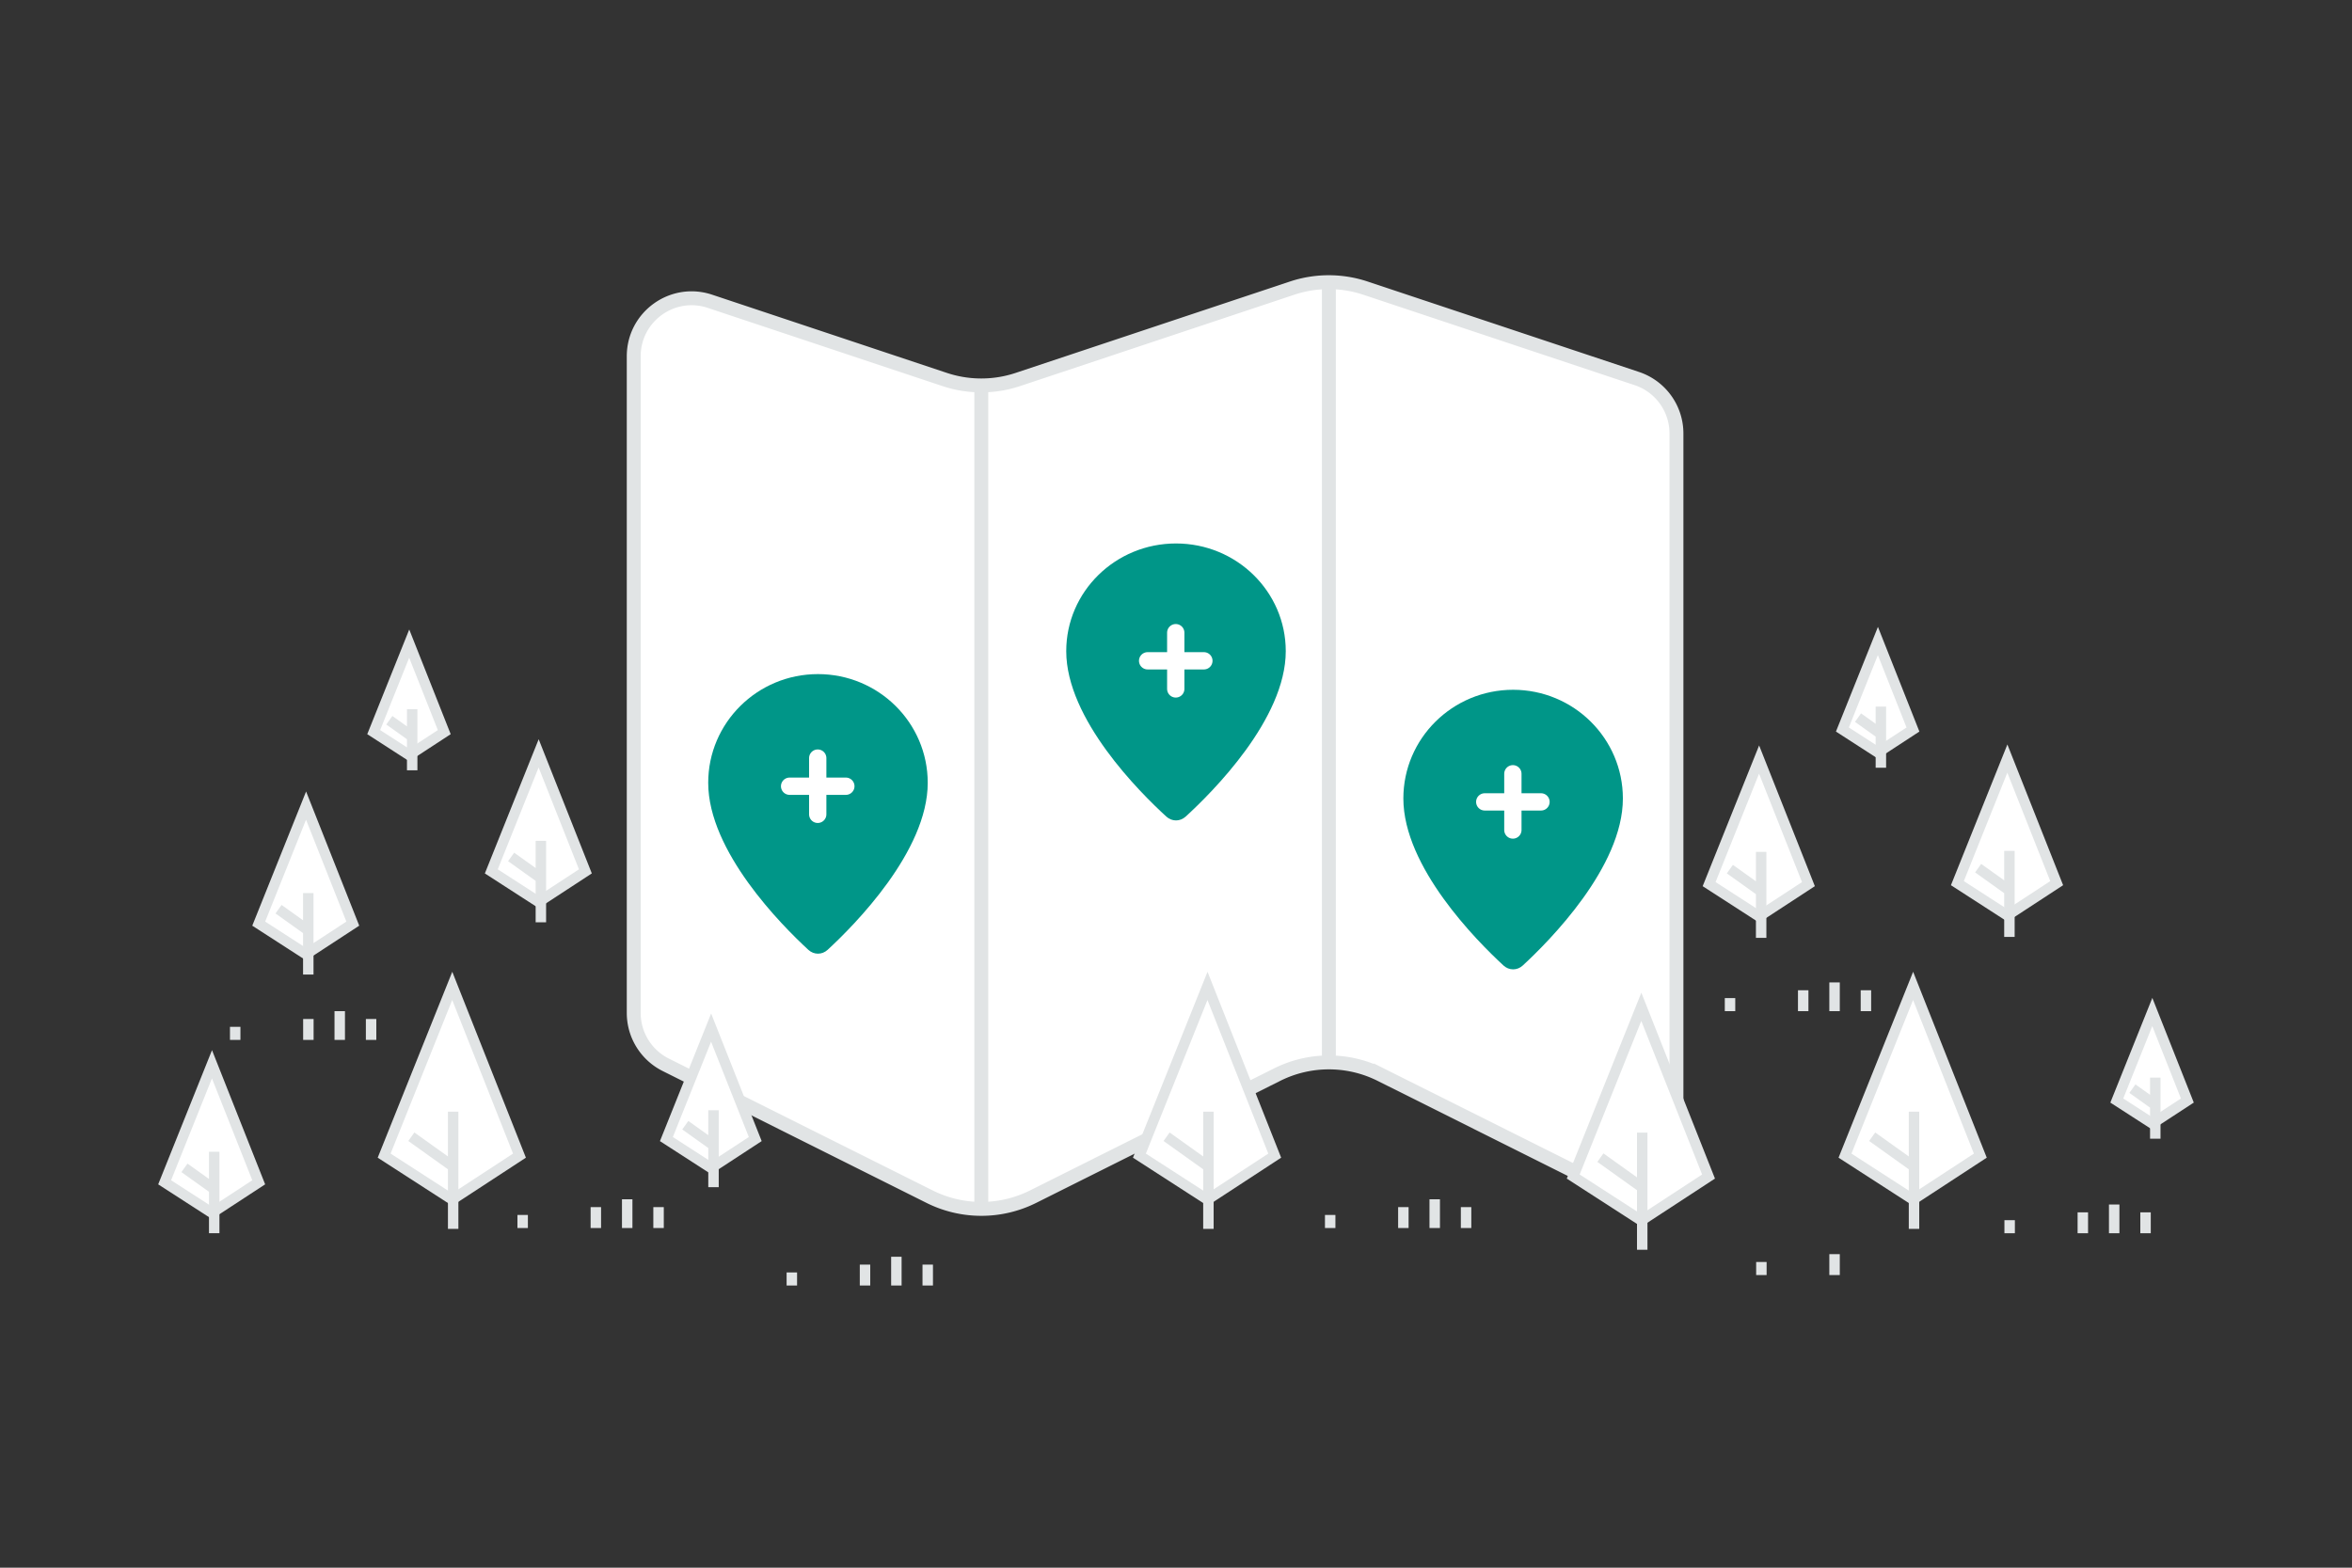 <svg width="900" height="600" viewBox="0 0 900 600" fill="none" xmlns="http://www.w3.org/2000/svg"><rect x="0" y="0" width="900" height="600" fill="#333333" stroke="none"/><path fill="transparent" d="M0 0h900v600H0z"/><path fill-rule="evenodd" clip-rule="evenodd" d="m522.509 110.28 103.829 34.603a22.146 22.146 0 0 1 15.162 21.036V432.03c0 16.469-17.334 27.198-32.075 19.817l-81.086-40.543a44.273 44.273 0 0 0-39.656 0l-93.344 46.683a44.273 44.273 0 0 1-39.656 0l-100.925-50.452a22.191 22.191 0 0 1-12.258-19.839V136.348c0-15.139 14.829-25.824 29.171-21.036l89.797 29.925a44.29 44.29 0 0 0 28.041 0l104.959-34.979a44.456 44.456 0 0 1 28.041.022z" fill="#fff" stroke="#E1E4E5" stroke-width="5.32"/><path fill-rule="evenodd" clip-rule="evenodd" d="M508.5 108.217v298.585-298.585z" fill="#fff"/><path d="M508.5 108.217v298.585" stroke="#E1E4E5" stroke-width="5.32"/><path fill-rule="evenodd" clip-rule="evenodd" d="M375.5 147.452v315.21-315.21z" fill="#fff"/><path d="M375.5 147.452v315.21" stroke="#E1E4E5" stroke-width="5.32"/><path fill-rule="evenodd" clip-rule="evenodd" d="M537 305.609c0 26.22 28.078 54.485 38.321 63.924 2.122 1.956 5.241 1.956 7.364 0C592.922 360.094 621 331.829 621 305.609c0-22.98-18.805-41.609-42-41.609s-42 18.629-42 41.609z" fill="#009688"/><path d="M578.906 296.145v21.522m10.761-10.761h-21.522" stroke="#fff" stroke-width="6.622" stroke-linecap="round" stroke-linejoin="round"/><path fill-rule="evenodd" clip-rule="evenodd" d="M271 299.609c0 26.22 28.078 54.485 38.321 63.924 2.122 1.956 5.241 1.956 7.364 0C326.922 354.094 355 325.829 355 299.609c0-22.98-18.805-41.609-42-41.609s-42 18.629-42 41.609z" fill="#009688"/><path d="M312.906 290.145v21.522m10.761-10.761h-21.522" stroke="#fff" stroke-width="6.622" stroke-linecap="round" stroke-linejoin="round"/><path fill-rule="evenodd" clip-rule="evenodd" d="M408 249.221c0 25.974 28.078 53.975 38.321 63.326 2.122 1.937 5.241 1.937 7.364 0C463.922 303.196 492 275.195 492 249.221 492 226.455 473.195 208 450 208s-42 18.455-42 41.221z" fill="#009688"/><path d="M449.906 242.145v21.522m10.761-10.761h-21.522" stroke="#fff" stroke-width="6.622" stroke-linecap="round" stroke-linejoin="round"/><path d="m147 442.296 26.053 16.819 25.724-16.819-25.724-64.968L147 442.296z" fill="#fff" stroke="#E1E4E5" stroke-width="4"/><path stroke="#E1E4E5" stroke-width="4" d="M173.404 425.477v44.851m-16.007-35.266 16.163 11.547"/><path d="M255 435.955 272.108 447 289 435.955l-16.892-42.662L255 435.955z" fill="#fff" stroke="#E1E4E5" stroke-width="4"/><path stroke="#E1E4E5" stroke-width="4" d="M273.026 424.911v29.452m-10.8-23.717 10.614 7.583"/><path d="m436 442.296 26.053 16.819 25.724-16.819-25.724-64.968L436 442.296z" fill="#fff" stroke="#E1E4E5" stroke-width="4"/><path stroke="#E1E4E5" stroke-width="4" d="M462.404 425.477v44.851m-16.007-35.266 16.163 11.547"/><path d="m602 450.296 26.053 16.819 25.724-16.819-25.724-64.968L602 450.296z" fill="#fff" stroke="#E1E4E5" stroke-width="4"/><path stroke="#E1E4E5" stroke-width="4" d="M628.404 433.477v44.851m-16.007-35.266 16.163 11.547"/><path d="m706 442.296 26.053 16.819 25.724-16.819-25.724-64.968L706 442.296z" fill="#fff" stroke="#E1E4E5" stroke-width="4"/><path stroke="#E1E4E5" stroke-width="4" d="M732.404 425.477v44.851m-16.007-35.266 16.163 11.547"/><path d="m654 338.382 19.121 12.344L692 338.382 673.121 290.7 654 338.382z" fill="#fff" stroke="#E1E4E5" stroke-width="4"/><path stroke="#E1E4E5" stroke-width="4" d="M673.911 326.038v32.917M661.94 332.64l11.862 8.474"/><path d="m749 338.009 19.121 12.344L787 338.009l-18.879-47.681L749 338.009z" fill="#fff" stroke="#E1E4E5" stroke-width="4"/><path stroke="#E1E4E5" stroke-width="4" d="M768.911 325.666v32.917m-11.971-26.315 11.862 8.474"/><path d="m705 279.207 13.586 8.771L732 279.207l-13.414-33.879L705 279.207z" fill="#fff" stroke="#E1E4E5" stroke-width="4"/><path stroke="#E1E4E5" stroke-width="4" d="M719.726 270.436v23.389m-8.748-19.169 8.429 6.021"/><path d="m143 280.207 13.586 8.771L170 280.207l-13.414-33.879L143 280.207z" fill="#fff" stroke="#E1E4E5" stroke-width="4"/><path stroke="#E1E4E5" stroke-width="4" d="M157.726 271.436v23.389m-8.748-19.169 8.429 6.021"/><path d="m810 421.207 13.586 8.771L837 421.207l-13.414-33.879L810 421.207z" fill="#fff" stroke="#E1E4E5" stroke-width="4"/><path stroke="#E1E4E5" stroke-width="4" d="M824.726 412.436v23.389m-8.748-19.169 8.429 6.021"/><path d="m188 333.5 18.115 11.694L224 333.5l-17.885-45.172L188 333.5z" fill="#fff" stroke="#E1E4E5" stroke-width="4"/><path stroke="#E1E4E5" stroke-width="4" d="M206.968 321.806v31.184m-11.385-25.015 11.238 8.028"/><path d="m63 452.5 18.115 11.694L99 452.5l-17.885-45.172L63 452.5z" fill="#fff" stroke="#E1E4E5" stroke-width="4"/><path stroke="#E1E4E5" stroke-width="4" d="M81.968 440.806v31.184m-11.385-25.015 11.239 8.028"/><path d="m99 353.5 18.115 11.694L135 353.5l-17.885-45.172L99 353.5z" fill="#fff" stroke="#E1E4E5" stroke-width="4"/><path stroke="#E1E4E5" stroke-width="4" d="M117.968 341.806v31.184m-11.385-25.015 11.238 8.028"/><path fill-rule="evenodd" clip-rule="evenodd" d="M549 470v-11 11z" fill="#fff"/><path d="M549 470v-11" stroke="#E1E4E5" stroke-width="4"/><path fill-rule="evenodd" clip-rule="evenodd" d="M240 470v-11 11z" fill="#fff"/><path d="M240 470v-11" stroke="#E1E4E5" stroke-width="4"/><path fill-rule="evenodd" clip-rule="evenodd" d="M343 492v-11 11z" fill="#fff"/><path d="M343 492v-11" stroke="#E1E4E5" stroke-width="4"/><path fill-rule="evenodd" clip-rule="evenodd" d="M809 472v-11 11z" fill="#fff"/><path d="M809 472v-11" stroke="#E1E4E5" stroke-width="4"/><path fill-rule="evenodd" clip-rule="evenodd" d="M130 398v-11 11z" fill="#fff"/><path d="M130 398v-11" stroke="#E1E4E5" stroke-width="4"/><path fill-rule="evenodd" clip-rule="evenodd" d="M702 387v-11 11z" fill="#fff"/><path d="M702 387v-11" stroke="#E1E4E5" stroke-width="4"/><path fill-rule="evenodd" clip-rule="evenodd" d="M537 470v-8 8z" fill="#fff"/><path d="M537 470v-8" stroke="#E1E4E5" stroke-width="4"/><path fill-rule="evenodd" clip-rule="evenodd" d="M228 470v-8 8z" fill="#fff"/><path d="M228 470v-8" stroke="#E1E4E5" stroke-width="4"/><path fill-rule="evenodd" clip-rule="evenodd" d="M331 492v-8 8z" fill="#fff"/><path d="M331 492v-8" stroke="#E1E4E5" stroke-width="4"/><path fill-rule="evenodd" clip-rule="evenodd" d="M702 488v-8 8z" fill="#fff"/><path d="M702 488v-8" stroke="#E1E4E5" stroke-width="4"/><path fill-rule="evenodd" clip-rule="evenodd" d="M797 472v-8 8z" fill="#fff"/><path d="M797 472v-8" stroke="#E1E4E5" stroke-width="4"/><path fill-rule="evenodd" clip-rule="evenodd" d="M118 398v-8 8z" fill="#fff"/><path d="M118 398v-8" stroke="#E1E4E5" stroke-width="4"/><path fill-rule="evenodd" clip-rule="evenodd" d="M690 387v-8 8z" fill="#fff"/><path d="M690 387v-8" stroke="#E1E4E5" stroke-width="4"/><path fill-rule="evenodd" clip-rule="evenodd" d="M509 470v-5 5z" fill="#fff"/><path d="M509 470v-5" stroke="#E1E4E5" stroke-width="4"/><path fill-rule="evenodd" clip-rule="evenodd" d="M200 470v-5 5z" fill="#fff"/><path d="M200 470v-5" stroke="#E1E4E5" stroke-width="4"/><path fill-rule="evenodd" clip-rule="evenodd" d="M303 492v-5 5z" fill="#fff"/><path d="M303 492v-5" stroke="#E1E4E5" stroke-width="4"/><path fill-rule="evenodd" clip-rule="evenodd" d="M674 488v-5 5z" fill="#fff"/><path d="M674 488v-5" stroke="#E1E4E5" stroke-width="4"/><path fill-rule="evenodd" clip-rule="evenodd" d="M769 472v-5 5z" fill="#fff"/><path d="M769 472v-5" stroke="#E1E4E5" stroke-width="4"/><path fill-rule="evenodd" clip-rule="evenodd" d="M90 398v-5 5z" fill="#fff"/><path d="M90 398v-5" stroke="#E1E4E5" stroke-width="4"/><path fill-rule="evenodd" clip-rule="evenodd" d="M662 387v-5 5z" fill="#fff"/><path d="M662 387v-5" stroke="#E1E4E5" stroke-width="4"/><path fill-rule="evenodd" clip-rule="evenodd" d="M561 470v-8 8z" fill="#fff"/><path d="M561 470v-8" stroke="#E1E4E5" stroke-width="4"/><path fill-rule="evenodd" clip-rule="evenodd" d="M252 470v-8 8z" fill="#fff"/><path d="M252 470v-8" stroke="#E1E4E5" stroke-width="4"/><path fill-rule="evenodd" clip-rule="evenodd" d="M355 492v-8 8z" fill="#fff"/><path d="M355 492v-8" stroke="#E1E4E5" stroke-width="4"/><path fill-rule="evenodd" clip-rule="evenodd" d="M821 472v-8 8z" fill="#fff"/><path d="M821 472v-8" stroke="#E1E4E5" stroke-width="4"/><path fill-rule="evenodd" clip-rule="evenodd" d="M142 398v-8 8z" fill="#fff"/><path d="M142 398v-8" stroke="#E1E4E5" stroke-width="4"/><path fill-rule="evenodd" clip-rule="evenodd" d="M714 387v-8 8z" fill="#fff"/><path d="M714 387v-8" stroke="#E1E4E5" stroke-width="4"/></svg>